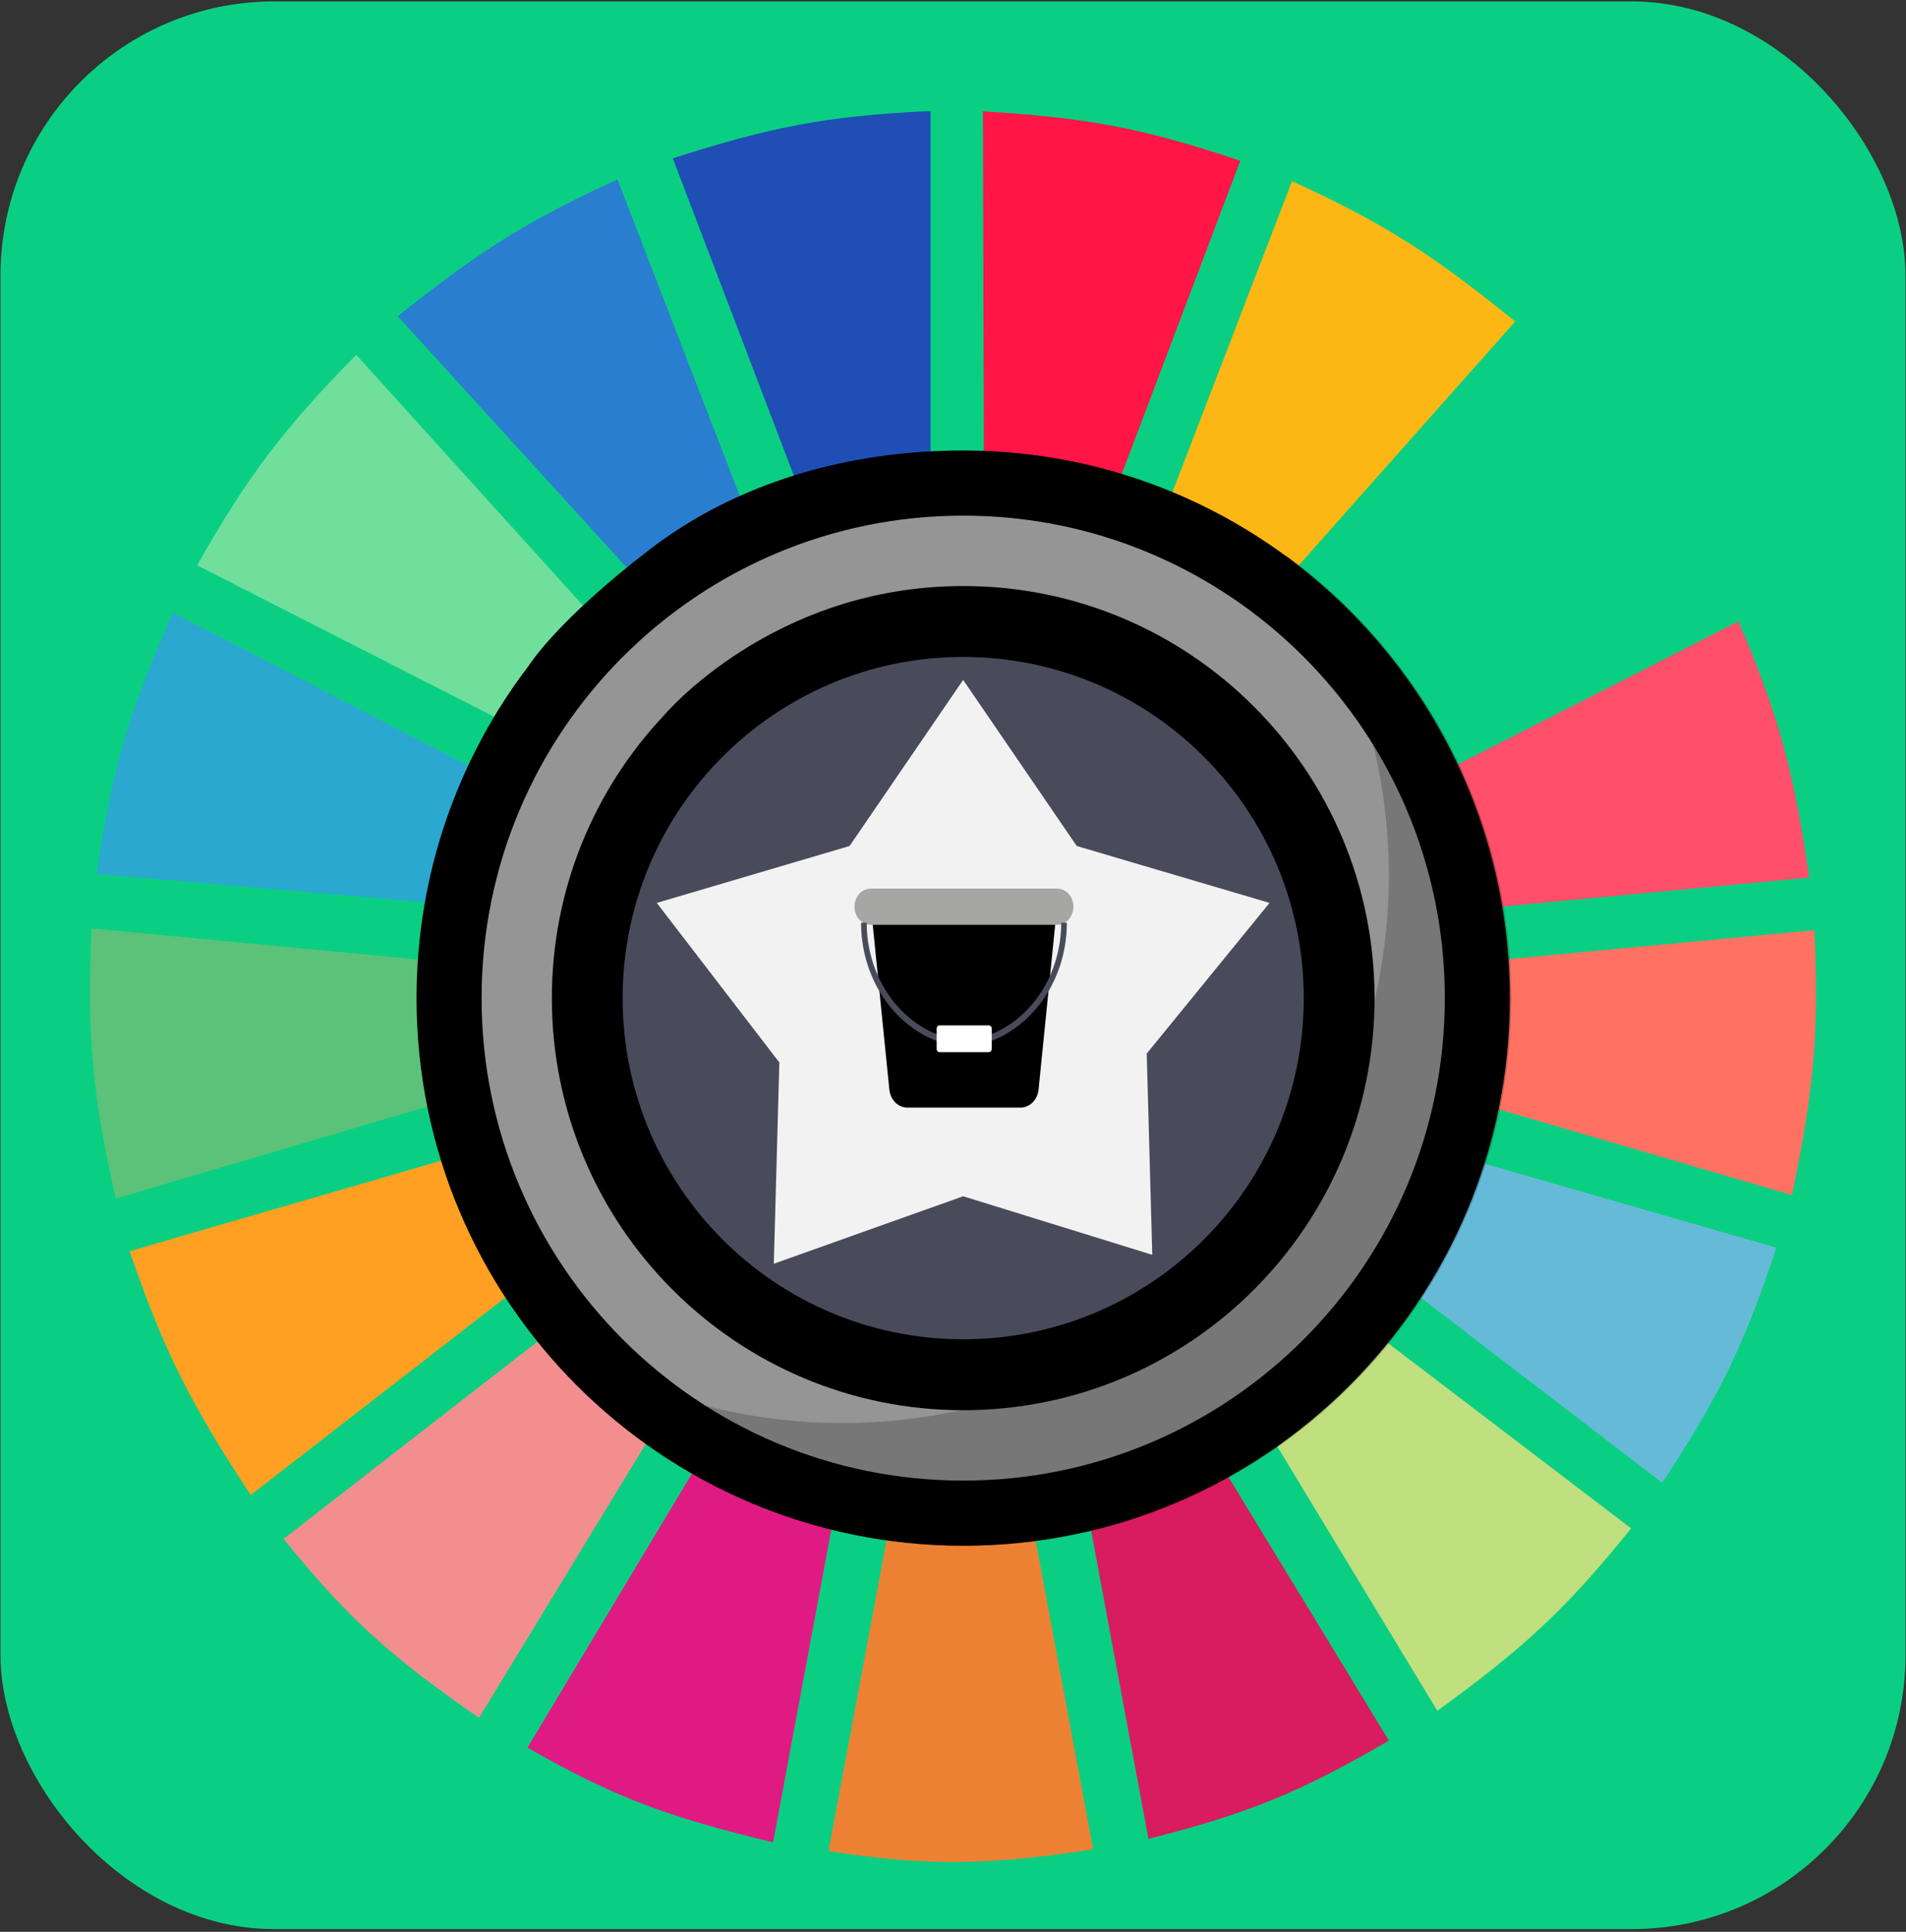 <svg width="686" height="695" viewBox="0 0 686 695" fill="none" xmlns="http://www.w3.org/2000/svg">
<rect x="0" y="0" width="686" height="695" fill="#333333" stroke="none"/>
<rect x="0.188" y="0.51" width="685.626" height="693.507" rx="98.51" fill="#0ACF83"/>
<g clip-path="url(#clip0)">
<path d="M290.082 182.552L242.144 56.968C276.954 45.79 297.11 41.702 334.908 39.929V174.979C316.943 175.986 307.1 177.608 290.082 182.552Z" fill="#1F4EB4"/>
<path d="M354.139 174.716L353.771 40.06C390.222 42.266 410.484 45.769 446.4 57.841L398.666 183.926C381.537 178.343 371.774 176.281 354.139 174.716Z" fill="#FF1546"/>
<path d="M416.463 191.387L465.024 65.172C499.55 80.925 516.698 92.527 545.337 115.658L455.685 216.63C441.666 205.425 433.283 199.685 416.463 191.387Z" fill="#FDB714"/>
<path d="M469.385 229.883L560.281 130.173C586.947 156.914 598.852 173.556 616.314 205.271L496.778 266.485C487.547 250.99 481.673 242.879 469.385 229.883Z" fill="#0ACF83"/>
<path d="M505.495 284.787L625.653 223.572C640.543 257.963 645.627 278.3 651.179 315.709L517.324 328.331C514.699 310.87 512.107 301.345 505.495 284.787Z" fill="#FF4F6A"/>
<path d="M515.454 392.07C518.451 375.303 519.406 365.559 519.19 347.263L653.044 334.642C654.706 371.327 652.88 392.176 644.951 429.934L515.454 392.07Z" fill="#FF7262"/>
<path d="M491.173 451.391C499.95 436.974 504.083 428.306 509.85 411.633L639.347 448.866C627.761 483.89 618.768 502.407 598.257 533.431L491.173 451.391Z" fill="#65BBD7"/>
<path d="M587.051 549.839L479.345 467.799C467.511 481.294 460.4 488.17 446.971 499.353L517.322 615.471C548.477 592.892 563.924 578.655 587.051 549.839Z" fill="#C0DF7E"/>
<path d="M499.891 626.199L429.539 510.712C414.276 518.425 405.337 522.239 388.449 527.751L413.352 661.539C449.03 652.545 467.99 644.77 499.891 626.199Z" fill="#D91B5F"/>
<path d="M323.078 532.799C340.824 533.962 350.775 533.615 368.526 531.537L393.43 665.325C355.366 671.061 334.451 671.531 298.175 665.956L323.078 532.799Z" fill="#EC8134"/>
<path d="M189.846 628.724L259.575 512.605C275.383 520.874 284.973 524.393 303.155 529.013L278.252 662.802C240.608 653.76 221.023 646.611 189.846 628.724Z" fill="#E01A83"/>
<path d="M102.061 553.625L208.522 470.954C220.393 484.922 228.114 491.587 242.764 502.508L172.412 617.995C141.619 596.71 125.847 583.045 102.061 553.625Z" fill="#F28E8E"/>
<path d="M90.233 537.849C69.057 505.697 59.174 486.663 46.652 450.129L174.904 412.896C181.309 430.145 186.168 439.481 196.072 455.809L90.233 537.849Z" fill="#FFA023"/>
<path d="M41.671 431.197C33.433 394.674 31.2 373.488 32.955 334.011L165.564 346.632C165.226 366.183 166.269 376.346 169.922 393.332L41.671 431.197Z" fill="#5CC279"/>
<path d="M34.823 314.447L167.433 325.807C171.112 308.411 173.87 298.727 180.507 281.631L62.217 220.417C46.495 255.877 40.262 276.407 34.823 314.447Z" fill="#2AA8D0"/>
<path d="M70.934 203.378C89.47 170.743 102.097 154.237 128.211 127.648L217.862 226.727C205.731 239.694 199.612 247.866 189.846 263.961L70.934 203.378Z" fill="#70DF9C"/>
<path d="M233.427 212.844C246.878 202.706 254.97 197.631 270.782 190.125L222.221 64.541C190.621 79.055 173.271 89.681 143.153 113.765L233.427 212.844Z" fill="#2A7ED0"/>
<path d="M233.967 197.573C264.912 173.86 304.749 162.065 346.673 162.065C455.336 162.065 543.425 250.273 543.425 359.084C543.425 467.896 455.337 556.103 346.674 556.103C238.011 556.103 149.922 467.895 149.922 359.084C149.922 314.061 165.005 272.564 190.385 239.385C190.385 239.385 200.228 223.428 233.967 197.573Z" fill="black"/>
<path d="M346.675 532.659C442.409 532.659 520.017 454.945 520.017 359.081C520.017 263.217 442.409 185.504 346.675 185.504C250.941 185.504 173.333 263.217 173.333 359.081C173.333 454.945 250.941 532.659 346.675 532.659Z" fill="#959595"/>
<path d="M346.674 210.831C428.441 210.831 494.726 277.206 494.726 359.083C494.726 440.961 428.441 507.336 346.674 507.336C264.908 507.336 198.623 440.96 198.623 359.083C198.623 319.768 213.906 284.027 238.848 257.492C238.848 257.492 277.875 210.831 346.674 210.831Z" fill="black"/>
<path d="M346.673 481.82C414.367 481.82 469.244 426.869 469.244 359.082C469.244 291.296 414.367 236.344 346.673 236.344C278.978 236.344 224.101 291.296 224.101 359.082C224.101 426.869 278.978 481.82 346.673 481.82Z" fill="#494B5B"/>
<path d="M346.656 244.605L387.543 304.358L456.929 324.832L412.725 379.031L414.72 451.437L346.656 430.366L278.504 454.642L280.5 382.236L236.383 324.832L305.769 304.358L346.656 244.605Z" fill="#F2F2F2"/>
<path opacity="0.2" d="M462.524 199.453C486.006 231.901 499.86 271.791 499.86 314.927C499.86 423.738 411.771 511.946 303.108 511.946C260.031 511.946 220.194 498.072 187.79 474.56C223.541 523.962 281.62 556.105 347.206 556.105C455.87 556.104 543.959 467.896 543.959 359.086C543.959 293.411 511.86 235.253 462.524 199.453Z" fill="black"/>
<path d="M382.956 332.087C382.187 332.483 381.35 332.688 380.504 332.687H313.379C311.829 332.687 310.344 332.002 309.248 330.782C308.153 329.563 307.537 327.909 307.537 326.184C307.537 324.459 308.153 322.805 309.248 321.585C310.344 320.366 311.829 319.681 313.379 319.681H380.504C381.835 319.681 383.126 320.187 384.163 321.116C385.201 322.044 385.922 323.339 386.208 324.787C386.494 326.234 386.328 327.747 385.736 329.074C385.145 330.402 384.164 331.465 382.956 332.087Z" fill="#A6A7A4"/>
<path d="M379.78 332.687L377.628 354.003C372.764 363.299 365.009 370.29 355.829 373.652V370.092H338.056V373.652C328.875 370.29 321.12 363.297 316.258 353.998L314.105 332.687H379.78Z" fill="black"/>
<path d="M377.627 354.003L376.988 360.332L373.802 391.905C373.64 393.708 372.882 395.381 371.674 396.597C370.467 397.813 368.897 398.487 367.269 398.487H326.615C324.986 398.487 323.416 397.813 322.209 396.597C321.002 395.381 320.244 393.708 320.082 391.905L316.896 360.332L316.257 353.997C321.119 363.296 328.874 370.289 338.055 373.652V377.402H355.829V373.652C365.008 370.289 372.763 363.299 377.627 354.003Z" fill="black"/>
<path d="M356.148 374.727L355.515 372.576C363.185 369.778 369.868 364.358 374.612 357.088C379.357 349.818 381.922 341.068 381.942 332.082V331.955H383.976V332.085C383.955 341.548 381.254 350.762 376.258 358.418C371.262 366.073 364.225 371.78 356.148 374.727Z" fill="#494B5B"/>
<path d="M338.061 374.785L338.054 374.783C337.947 374.783 337.841 374.764 337.739 374.726C329.663 371.778 322.628 366.072 317.632 358.417C312.636 350.763 309.935 341.55 309.911 332.088V331.955H311.945V332.085C311.968 341.07 314.533 349.819 319.278 357.088C324.022 364.356 330.703 369.776 338.372 372.575C338.418 372.592 338.462 372.612 338.504 372.635L338.061 373.647V374.785Z" fill="#494B5B"/>
<path d="M355.924 368.896H338.13C337.569 368.896 337.113 369.403 337.113 370.028V377.386C337.113 378.011 337.569 378.518 338.13 378.518H355.924C356.485 378.518 356.941 378.011 356.941 377.386V370.028C356.941 369.403 356.485 368.896 355.924 368.896Z" fill="white"/>
</g>
<defs>
<clipPath id="clip0">
<rect width="622.58" height="646.222" fill="white" transform="translate(31.711 24.152)"/>
</clipPath>
</defs>
</svg>
